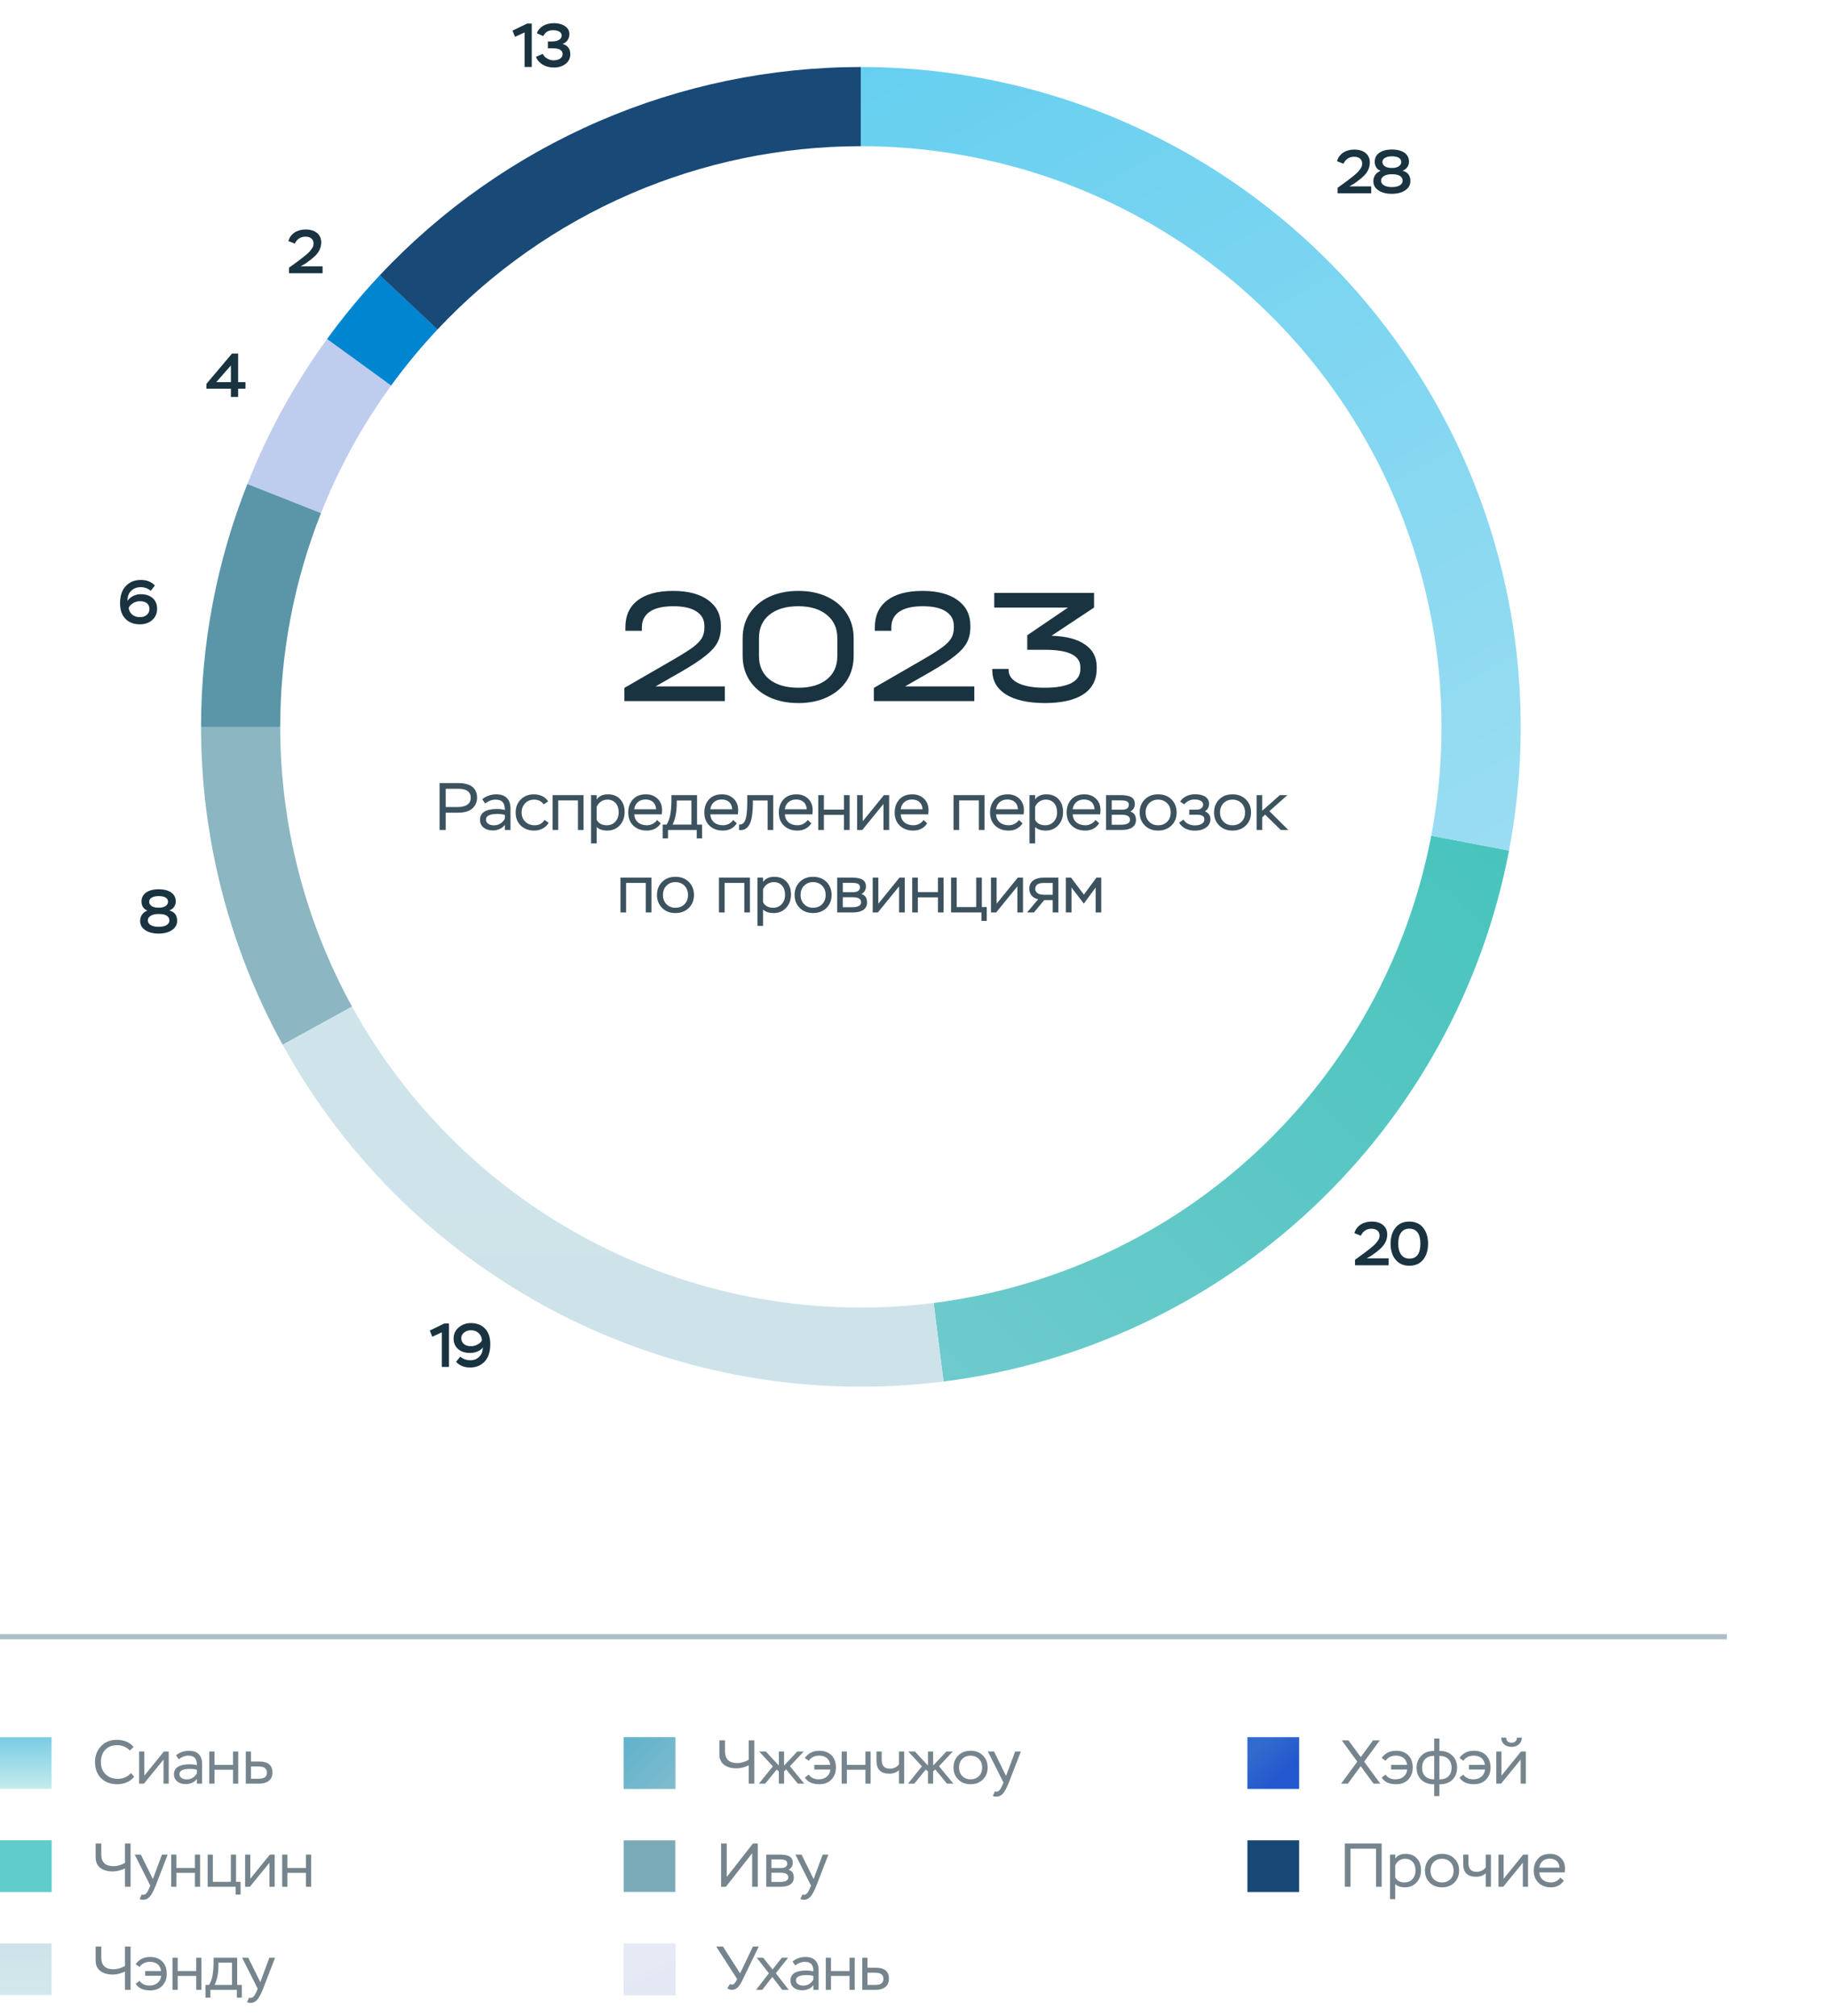 <svg width="355" height="391" viewBox="0 0 355 391" fill="none" xmlns="http://www.w3.org/2000/svg">
<path d="M23.29 117.028C23.29 115.576 23.662 114.448 24.418 113.668C25.174 112.888 26.134 112.492 27.31 112.492C28.45 112.492 29.362 112.852 30.046 113.584L29.242 114.604C28.702 114.136 28.042 113.896 27.286 113.896C26.566 113.896 25.954 114.124 25.462 114.592C24.97 115.06 24.718 115.708 24.73 116.548C25.258 115.78 26.254 115.264 27.274 115.264C29.278 115.264 30.478 116.368 30.478 118.096C30.478 118.984 30.166 119.704 29.542 120.268C28.906 120.832 28.102 121.108 27.118 121.108C25.954 121.108 25.018 120.748 24.334 120.04C23.638 119.332 23.29 118.324 23.29 117.028ZM24.958 117.94C25.114 118.948 25.834 119.716 27.178 119.716C28.198 119.716 28.99 119.08 28.99 118.168C28.99 117.172 28.33 116.62 27.118 116.62C26.626 116.62 26.17 116.764 25.738 117.052C25.306 117.352 25.042 117.64 24.958 117.94Z" fill="#1A3341"/>
<path d="M46.195 77H44.791V75.404H40.039V74.468L44.995 68.6H46.195V74.12H47.623V75.404H46.195V77ZM44.791 70.892L41.959 74.12H44.791V70.892Z" fill="#1A3341"/>
<path d="M30.606 176.068H30.954C31.866 176.068 32.598 175.612 32.598 174.928C32.598 174.208 31.95 173.824 30.762 173.824C29.706 173.824 28.938 174.232 28.938 174.916C28.938 175.588 29.61 176.068 30.606 176.068ZM30.93 177.304H30.642C29.454 177.304 28.674 177.844 28.674 178.528C28.674 179.296 29.466 179.788 30.774 179.788C32.058 179.788 32.862 179.32 32.862 178.552C32.862 177.772 32.166 177.304 30.93 177.304ZM30.786 181.096C29.718 181.096 28.842 180.88 28.182 180.436C27.522 180.004 27.186 179.416 27.186 178.66C27.186 177.736 27.69 176.968 28.59 176.644C27.834 176.32 27.45 175.732 27.45 174.856C27.45 173.416 28.698 172.504 30.774 172.504C32.898 172.504 34.098 173.416 34.098 174.856C34.098 175.624 33.654 176.32 32.838 176.62C33.858 176.872 34.362 177.544 34.362 178.612C34.362 179.38 34.026 179.98 33.354 180.424C32.682 180.868 31.83 181.096 30.786 181.096Z" fill="#1A3341"/>
<path d="M292.732 164.987C287.667 191.539 274.325 215.806 254.62 234.31C234.915 252.813 209.858 264.604 183.04 267.991L181.115 252.752C204.715 249.771 226.765 239.396 244.106 223.113C261.446 206.83 273.187 185.475 277.644 162.109L292.732 164.987Z" fill="url(#paint0_linear_4002_19891)"/>
<path d="M183.037 267.991C157.581 271.206 131.746 266.696 108.884 255.046C86.023 243.397 67.19 225.145 54.83 202.66L68.29 195.26C79.167 215.047 95.74 231.109 115.858 241.361C135.976 251.613 158.711 255.581 181.113 252.752L183.037 267.991Z" fill="url(#paint1_linear_4002_19891)"/>
<path d="M54.824 202.649C44.44 183.754 38.997 162.542 39 140.982L54.36 140.984C54.357 159.957 59.147 178.623 68.285 195.251L54.824 202.649Z" fill="#8BB6C2"/>
<path d="M47.996 93.862C51.95 83.88 57.144 74.434 63.457 65.748L75.882 74.778C70.327 82.422 65.756 90.734 62.276 99.519L47.996 93.862Z" fill="url(#paint2_linear_4002_19891)"/>
<path d="M39 141C39 124.867 42.05 108.88 47.989 93.88L62.27 99.534C57.044 112.734 54.36 126.803 54.36 141L39 141Z" fill="#5A96A8"/>
<path d="M63.448 65.76C66.601 61.421 70.023 57.285 73.695 53.375L84.892 63.89C81.66 67.33 78.649 70.971 75.874 74.789L63.448 65.76Z" fill="#0085D0"/>
<path d="M73.68 53.39C85.649 40.642 100.103 30.481 116.15 23.534C132.197 16.587 149.497 13.002 166.983 13L166.985 28.36C151.597 28.362 136.373 31.517 122.252 37.63C108.13 43.743 95.411 52.685 84.879 63.903L73.68 53.39Z" fill="#184977"/>
<path d="M167 13C185.842 13 204.451 17.16 221.5 25.182C238.548 33.205 253.615 44.892 265.626 59.41C277.636 73.927 286.293 90.918 290.979 109.168C295.664 127.417 296.263 146.477 292.733 164.985L277.645 162.107C280.752 145.82 280.225 129.047 276.101 112.988C271.978 96.928 264.36 81.976 253.791 69.201C243.222 56.425 229.962 46.14 214.96 39.08C199.957 32.02 183.581 28.36 167 28.36V13Z" fill="url(#paint3_linear_4002_19891)"/>
<path d="M260.62 31.766L259.36 31.262C259.78 29.822 261.064 29.018 262.708 29.018C264.616 29.018 265.732 30.014 265.732 31.502C265.732 32.594 265.264 33.482 264.436 34.25C264.016 34.646 263.44 35.09 262.708 35.606L261.748 36.158H265.996V37.502H259.48V36.434L261.376 35.054C261.436 35.006 261.604 34.874 261.904 34.646C262.204 34.418 262.396 34.262 262.492 34.178C262.588 34.094 262.756 33.95 263.008 33.746C263.248 33.542 263.416 33.374 263.524 33.242C263.716 33.002 264.064 32.582 264.172 32.246C264.22 32.078 264.244 31.91 264.244 31.73C264.244 30.914 263.656 30.41 262.684 30.41C261.64 30.41 260.956 30.986 260.62 31.766ZM269.838 32.57H270.186C271.098 32.57 271.83 32.114 271.83 31.43C271.83 30.71 271.182 30.326 269.994 30.326C268.938 30.326 268.17 30.734 268.17 31.418C268.17 32.09 268.842 32.57 269.838 32.57ZM270.162 33.806H269.874C268.686 33.806 267.906 34.346 267.906 35.03C267.906 35.798 268.698 36.29 270.006 36.29C271.29 36.29 272.094 35.822 272.094 35.054C272.094 34.274 271.398 33.806 270.162 33.806ZM270.018 37.598C268.95 37.598 268.074 37.382 267.414 36.938C266.754 36.506 266.418 35.918 266.418 35.162C266.418 34.238 266.922 33.47 267.822 33.146C267.066 32.822 266.682 32.234 266.682 31.358C266.682 29.918 267.93 29.006 270.006 29.006C272.13 29.006 273.33 29.918 273.33 31.358C273.33 32.126 272.886 32.822 272.07 33.122C273.09 33.374 273.594 34.046 273.594 35.114C273.594 35.882 273.258 36.482 272.586 36.926C271.914 37.37 271.062 37.598 270.018 37.598Z" fill="#1A3341"/>
<path d="M263.994 239.709L262.734 239.205C263.154 237.765 264.438 236.961 266.082 236.961C267.99 236.961 269.106 237.957 269.106 239.445C269.106 240.537 268.638 241.425 267.81 242.193C267.39 242.589 266.814 243.033 266.082 243.549L265.122 244.101H269.37V245.445H262.854V244.377L264.75 242.997C264.81 242.949 264.978 242.817 265.278 242.589C265.578 242.361 265.77 242.205 265.866 242.121C265.962 242.037 266.13 241.893 266.382 241.689C266.622 241.485 266.79 241.317 266.898 241.185C267.09 240.945 267.438 240.525 267.546 240.189C267.594 240.021 267.618 239.853 267.618 239.673C267.618 238.857 267.03 238.353 266.058 238.353C265.014 238.353 264.33 238.929 263.994 239.709ZM269.756 241.245C269.756 239.973 270.08 238.941 270.716 238.149C271.352 237.357 272.24 236.961 273.38 236.961C274.532 236.961 275.432 237.357 276.068 238.149C276.704 238.941 277.028 239.973 277.028 241.245C277.028 242.529 276.716 243.561 276.08 244.341C275.444 245.133 274.556 245.529 273.404 245.529C272.252 245.529 271.352 245.133 270.716 244.341C270.08 243.561 269.756 242.529 269.756 241.245ZM271.796 239.097C271.424 239.601 271.244 240.321 271.244 241.245C271.244 242.169 271.436 242.889 271.82 243.393C272.192 243.897 272.72 244.149 273.404 244.149C274.832 244.149 275.54 243.177 275.54 241.245C275.54 239.361 274.82 238.341 273.38 238.341C272.696 238.341 272.168 238.593 271.796 239.097Z" fill="#1A3341"/>
<path d="M83.859 259.305L83.368 258.105L86.188 256.737H87.1V265.161H85.707V258.453L83.859 259.305ZM95.109 260.733C95.109 262.209 94.749 263.325 94.029 264.105C93.297 264.885 92.361 265.269 91.209 265.269C90.069 265.269 89.157 264.909 88.473 264.177L89.277 263.157C89.817 263.625 90.477 263.865 91.233 263.865C91.941 263.865 92.517 263.637 92.973 263.181C93.429 262.737 93.657 262.137 93.657 261.381C93.237 262.017 92.241 262.449 91.185 262.449C90.213 262.449 89.433 262.197 88.857 261.681C88.281 261.165 87.993 260.493 87.993 259.665C87.993 258.789 88.317 258.069 88.977 257.505C89.637 256.941 90.417 256.653 91.341 256.653C92.481 256.653 93.405 257.013 94.089 257.721C94.773 258.429 95.109 259.437 95.109 260.733ZM93.489 259.977C93.477 259.485 93.285 259.041 92.901 258.645C92.505 258.249 91.989 258.045 91.353 258.045C90.849 258.045 90.417 258.189 90.045 258.477C89.673 258.765 89.481 259.137 89.481 259.593C89.481 260.553 90.249 261.141 91.353 261.141C91.809 261.141 92.265 261.021 92.709 260.769C93.153 260.517 93.405 260.253 93.489 259.977Z" fill="#1A3341"/>
<path d="M99.914 7.144L99.422 5.944L102.242 4.576H103.154V13H101.762V6.292L99.914 7.144ZM105.38 7L104.144 6.448C104.576 5.236 105.848 4.492 107.42 4.492C108.308 4.492 109.04 4.684 109.604 5.068C110.168 5.464 110.456 5.968 110.456 6.604C110.456 7.552 109.904 8.284 109.1 8.524C109.952 8.728 110.636 9.34 110.636 10.492C110.636 11.272 110.336 11.908 109.736 12.376C109.124 12.856 108.38 13.096 107.48 13.096C106.52 13.096 105.608 12.868 104.816 12.208C104.42 11.884 104.132 11.476 103.976 11.008L105.296 10.456C105.464 10.828 105.752 11.128 106.148 11.356C106.544 11.584 106.94 11.704 107.36 11.704C108.38 11.704 109.136 11.26 109.136 10.504C109.136 9.652 108.392 9.364 107.096 9.364H106.28V8.044H107.144C108.236 8.044 108.968 7.564 108.968 6.904C108.968 6.58 108.812 6.316 108.5 6.136C108.188 5.956 107.792 5.86 107.3 5.86C106.808 5.86 106.424 5.956 106.124 6.148C105.824 6.34 105.584 6.628 105.38 7Z" fill="#1A3341"/>
<path d="M57.202 47.264L55.942 46.76C56.362 45.32 57.646 44.516 59.29 44.516C61.198 44.516 62.314 45.512 62.314 47C62.314 48.092 61.846 48.98 61.018 49.748C60.598 50.144 60.022 50.588 59.29 51.104L58.33 51.656H62.578V53H56.062V51.932L57.958 50.552C58.018 50.504 58.186 50.372 58.486 50.144C58.786 49.916 58.978 49.76 59.074 49.676C59.17 49.592 59.338 49.448 59.59 49.244C59.83 49.04 59.998 48.872 60.106 48.74C60.298 48.5 60.646 48.08 60.754 47.744C60.802 47.576 60.826 47.408 60.826 47.228C60.826 46.412 60.238 45.908 59.266 45.908C58.222 45.908 57.538 46.484 57.202 47.264Z" fill="#1A3341"/>
<path d="M140.613 133.152V136H121.125V133.44L130.373 128.096C132.186 127.051 133.53 126.208 134.405 125.568C135.28 124.907 135.866 124.299 136.165 123.744C136.485 123.189 136.645 122.528 136.645 121.76V121.44C136.645 120.203 136.122 119.253 135.077 118.592C134.053 117.931 132.57 117.6 130.629 117.6C128.624 117.6 127.098 117.952 126.053 118.656C125.029 119.36 124.517 120.384 124.517 121.728V122.368H121.317V121.696C121.317 119.413 122.117 117.664 123.717 116.448C125.317 115.232 127.6 114.624 130.565 114.624C133.466 114.624 135.738 115.221 137.381 116.416C139.024 117.611 139.845 119.253 139.845 121.344V121.664C139.845 122.795 139.621 123.787 139.173 124.64C138.725 125.493 137.946 126.357 136.837 127.232C135.749 128.107 134.149 129.152 132.037 130.368L127.173 133.152H140.613ZM154.881 136.384C152.748 136.384 150.86 136 149.217 135.232C147.596 134.464 146.327 133.387 145.409 132C144.513 130.613 144.065 129.024 144.065 127.232V123.808C144.065 121.995 144.513 120.395 145.409 119.008C146.327 117.621 147.596 116.544 149.217 115.776C150.86 115.008 152.748 114.624 154.881 114.624C156.993 114.624 158.86 115.008 160.481 115.776C162.103 116.544 163.361 117.621 164.257 119.008C165.153 120.395 165.601 121.995 165.601 123.808V127.232C165.601 129.045 165.153 130.645 164.257 132.032C163.361 133.397 162.103 134.464 160.481 135.232C158.86 136 156.993 136.384 154.881 136.384ZM154.881 133.408C157.228 133.408 159.073 132.864 160.417 131.776C161.761 130.688 162.433 129.184 162.433 127.264V123.776C162.433 121.877 161.751 120.373 160.385 119.264C159.041 118.155 157.196 117.6 154.849 117.6C152.481 117.6 150.615 118.155 149.249 119.264C147.905 120.352 147.233 121.856 147.233 123.776V127.264C147.233 129.184 147.905 130.688 149.249 131.776C150.615 132.864 152.492 133.408 154.881 133.408ZM189.006 133.152V136H169.518V133.44L178.766 128.096C180.579 127.051 181.923 126.208 182.798 125.568C183.672 124.907 184.259 124.299 184.558 123.744C184.878 123.189 185.038 122.528 185.038 121.76V121.44C185.038 120.203 184.515 119.253 183.47 118.592C182.446 117.931 180.963 117.6 179.022 117.6C177.016 117.6 175.491 117.952 174.446 118.656C173.422 119.36 172.91 120.384 172.91 121.728V122.368H169.71V121.696C169.71 119.413 170.51 117.664 172.11 116.448C173.71 115.232 175.992 114.624 178.958 114.624C181.859 114.624 184.131 115.221 185.774 116.416C187.416 117.611 188.238 119.253 188.238 121.344V121.664C188.238 122.795 188.014 123.787 187.566 124.64C187.118 125.493 186.339 126.357 185.23 127.232C184.142 128.107 182.542 129.152 180.43 130.368L175.566 133.152H189.006ZM203.978 123.328C206.815 123.413 208.98 123.979 210.474 125.024C211.988 126.048 212.746 127.477 212.746 129.312V129.728C212.746 131.883 211.882 133.536 210.154 134.688C208.426 135.819 205.908 136.384 202.602 136.384C199.38 136.363 196.884 135.797 195.114 134.688C193.364 133.579 192.49 132.011 192.49 129.984V129.76H195.658V129.984C195.658 131.051 196.276 131.893 197.514 132.512C198.751 133.109 200.458 133.408 202.634 133.408C204.916 133.408 206.644 133.109 207.818 132.512C208.991 131.893 209.578 130.987 209.578 129.792V129.408C209.578 127.168 207.295 126.048 202.73 126.048H199.274V123.232L207.178 117.856H192.874V115.008H212.234V117.856L203.978 123.328Z" fill="#1A3341"/>
<path d="M86.457 157.646V161H85.274V151.9H88.81C91.293 151.9 92.541 152.849 92.541 154.76C92.541 155.579 92.242 156.268 91.644 156.814C91.033 157.373 90.084 157.646 88.797 157.646H86.457ZM88.862 153.005H86.457V156.554H88.771C90.487 156.554 91.319 155.878 91.319 154.747C91.319 153.59 90.5 153.005 88.862 153.005ZM94.115 155.865L93.556 155.046C94.18 154.461 95.26 154.084 96.26 154.084C98.067 154.084 99.029 155.072 99.029 156.827V161H97.938V159.999C97.508 160.623 96.663 161.091 95.572 161.091C94.103 161.091 93.115 160.272 93.115 159.024C93.115 157.607 94.323 156.931 96.352 156.931C96.989 156.931 97.508 156.996 97.938 157.126C97.938 155.813 97.469 155.111 96.13 155.111C95.454 155.111 94.778 155.358 94.115 155.865ZM95.832 160.103C96.338 160.103 96.793 159.96 97.171 159.687C97.547 159.414 97.794 159.102 97.938 158.777V158.088C97.561 157.958 97.079 157.893 96.495 157.893C95.013 157.893 94.272 158.257 94.272 158.985C94.272 159.674 94.895 160.103 95.832 160.103ZM105.649 159.05L106.429 159.609C105.922 160.558 104.778 161.117 103.647 161.117C102.568 161.117 101.697 160.792 101.034 160.155C100.371 159.518 100.033 158.673 100.033 157.607C100.033 156.593 100.358 155.748 101.021 155.085C101.684 154.422 102.529 154.084 103.582 154.084C104.791 154.084 105.87 154.63 106.325 155.462L105.48 156.034C105.025 155.423 104.401 155.111 103.608 155.111C102.906 155.111 102.334 155.345 101.879 155.813C101.424 156.281 101.19 156.879 101.19 157.607C101.19 158.348 101.424 158.946 101.905 159.401C102.373 159.856 102.984 160.09 103.751 160.09C104.557 160.09 105.194 159.739 105.649 159.05ZM113.205 161H112.113V155.267H108.291V161H107.199V154.24H113.205V161ZM115.753 163.6H114.661V154.24H115.753V155.085C116.208 154.422 116.936 154.084 117.937 154.084C118.925 154.084 119.718 154.396 120.303 155.033C120.888 155.67 121.174 156.489 121.174 157.503C121.174 158.543 120.862 159.401 120.238 160.09C119.601 160.779 118.795 161.117 117.807 161.117C116.897 161.117 116.208 160.883 115.753 160.428V163.6ZM117.82 155.111C116.832 155.111 116.065 155.748 115.753 156.515V159.037C116.143 159.739 116.793 160.09 117.716 160.09C118.379 160.09 118.938 159.856 119.367 159.388C119.796 158.92 120.017 158.322 120.017 157.581C120.017 156.073 119.172 155.111 117.82 155.111ZM127.475 159.063L128.177 159.713C127.553 160.649 126.656 161.117 125.473 161.117C124.394 161.117 123.523 160.792 122.86 160.155C122.197 159.518 121.872 158.673 121.872 157.607C121.872 156.58 122.171 155.735 122.782 155.072C123.38 154.409 124.225 154.084 125.317 154.084C126.214 154.084 126.968 154.37 127.553 154.929C128.138 155.488 128.437 156.229 128.437 157.152C128.437 157.451 128.411 157.724 128.372 157.971H123.042C123.107 159.31 124.095 160.09 125.512 160.09C126.305 160.09 127.059 159.674 127.475 159.063ZM125.239 155.085C124.004 155.085 123.198 155.839 123.029 156.983H127.28C127.215 155.787 126.448 155.085 125.239 155.085ZM129.591 162.638H128.551V159.96H129.305C129.994 158.907 130.254 157.425 130.254 154.864V154.24H135.22V159.96H136.195V162.638H135.155V161H129.591V162.638ZM134.128 155.28H131.281V155.748C131.281 157.477 131.008 158.881 130.475 159.96H134.128V155.28ZM142.234 159.063L142.936 159.713C142.312 160.649 141.415 161.117 140.232 161.117C139.153 161.117 138.282 160.792 137.619 160.155C136.956 159.518 136.631 158.673 136.631 157.607C136.631 156.58 136.93 155.735 137.541 155.072C138.139 154.409 138.984 154.084 140.076 154.084C140.973 154.084 141.727 154.37 142.312 154.929C142.897 155.488 143.196 156.229 143.196 157.152C143.196 157.451 143.17 157.724 143.131 157.971H137.801C137.866 159.31 138.854 160.09 140.271 160.09C141.064 160.09 141.818 159.674 142.234 159.063ZM139.998 155.085C138.763 155.085 137.957 155.839 137.788 156.983H142.039C141.974 155.787 141.207 155.085 139.998 155.085ZM150.003 161H148.911V155.28H146.051V155.592C146.051 157.776 145.804 159.284 145.31 160.064C144.816 160.844 144.205 161.104 143.36 161V159.96C144.231 159.96 144.959 159.583 144.959 155.631V154.24H150.003V161ZM156.688 159.063L157.39 159.713C156.766 160.649 155.869 161.117 154.686 161.117C153.607 161.117 152.736 160.792 152.073 160.155C151.41 159.518 151.085 158.673 151.085 157.607C151.085 156.58 151.384 155.735 151.995 155.072C152.593 154.409 153.438 154.084 154.53 154.084C155.427 154.084 156.181 154.37 156.766 154.929C157.351 155.488 157.65 156.229 157.65 157.152C157.65 157.451 157.624 157.724 157.585 157.971H152.255C152.32 159.31 153.308 160.09 154.725 160.09C155.518 160.09 156.272 159.674 156.688 159.063ZM154.452 155.085C153.217 155.085 152.411 155.839 152.242 156.983H156.493C156.428 155.787 155.661 155.085 154.452 155.085ZM164.817 161H163.725V158.075H159.825V161H158.733V154.24H159.825V157.048H163.725V154.24H164.817V161ZM171.393 155.943L167.272 161H166.271V154.24H167.363V159.31L171.471 154.24H172.485V161H171.393V155.943ZM179.162 159.063L179.864 159.713C179.24 160.649 178.343 161.117 177.16 161.117C176.081 161.117 175.21 160.792 174.547 160.155C173.884 159.518 173.559 158.673 173.559 157.607C173.559 156.58 173.858 155.735 174.469 155.072C175.067 154.409 175.912 154.084 177.004 154.084C177.901 154.084 178.655 154.37 179.24 154.929C179.825 155.488 180.124 156.229 180.124 157.152C180.124 157.451 180.098 157.724 180.059 157.971H174.729C174.794 159.31 175.782 160.09 177.199 160.09C177.992 160.09 178.746 159.674 179.162 159.063ZM176.926 155.085C175.691 155.085 174.885 155.839 174.716 156.983H178.967C178.902 155.787 178.135 155.085 176.926 155.085ZM190.981 161H189.889V155.267H186.067V161H184.975V154.24H190.981V161ZM197.663 159.063L198.365 159.713C197.741 160.649 196.844 161.117 195.661 161.117C194.582 161.117 193.711 160.792 193.048 160.155C192.385 159.518 192.06 158.673 192.06 157.607C192.06 156.58 192.359 155.735 192.97 155.072C193.568 154.409 194.413 154.084 195.505 154.084C196.402 154.084 197.156 154.37 197.741 154.929C198.326 155.488 198.625 156.229 198.625 157.152C198.625 157.451 198.599 157.724 198.56 157.971H193.23C193.295 159.31 194.283 160.09 195.7 160.09C196.493 160.09 197.247 159.674 197.663 159.063ZM195.427 155.085C194.192 155.085 193.386 155.839 193.217 156.983H197.468C197.403 155.787 196.636 155.085 195.427 155.085ZM200.8 163.6H199.708V154.24H200.8V155.085C201.255 154.422 201.983 154.084 202.984 154.084C203.972 154.084 204.765 154.396 205.35 155.033C205.935 155.67 206.221 156.489 206.221 157.503C206.221 158.543 205.909 159.401 205.285 160.09C204.648 160.779 203.842 161.117 202.854 161.117C201.944 161.117 201.255 160.883 200.8 160.428V163.6ZM202.867 155.111C201.879 155.111 201.112 155.748 200.8 156.515V159.037C201.19 159.739 201.84 160.09 202.763 160.09C203.426 160.09 203.985 159.856 204.414 159.388C204.843 158.92 205.064 158.322 205.064 157.581C205.064 156.073 204.219 155.111 202.867 155.111ZM212.523 159.063L213.225 159.713C212.601 160.649 211.704 161.117 210.521 161.117C209.442 161.117 208.571 160.792 207.908 160.155C207.245 159.518 206.92 158.673 206.92 157.607C206.92 156.58 207.219 155.735 207.83 155.072C208.428 154.409 209.273 154.084 210.365 154.084C211.262 154.084 212.016 154.37 212.601 154.929C213.186 155.488 213.485 156.229 213.485 157.152C213.485 157.451 213.459 157.724 213.42 157.971H208.09C208.155 159.31 209.143 160.09 210.56 160.09C211.353 160.09 212.107 159.674 212.523 159.063ZM210.287 155.085C209.052 155.085 208.246 155.839 208.077 156.983H212.328C212.263 155.787 211.496 155.085 210.287 155.085ZM217.584 161H214.568V154.24H217.376C219.261 154.24 220.145 154.721 220.145 155.969C220.145 156.593 219.859 157.087 219.274 157.438C220.002 157.659 220.366 158.192 220.366 159.063C220.366 160.324 219.365 161 217.584 161ZM217.597 158.049H215.66V159.986H217.467C218.624 159.986 219.209 159.661 219.209 159.011C219.209 158.374 218.676 158.049 217.597 158.049ZM217.337 155.254H215.66V157.061H217.714C218.507 157.061 218.988 156.736 218.988 156.125C218.988 155.436 218.429 155.254 217.337 155.254ZM221.082 157.607C221.082 156.58 221.42 155.735 222.083 155.072C222.746 154.409 223.604 154.084 224.657 154.084C225.723 154.084 226.594 154.409 227.257 155.072C227.92 155.735 228.258 156.58 228.258 157.607C228.258 158.634 227.92 159.466 227.257 160.129C226.581 160.792 225.71 161.117 224.657 161.117C223.604 161.117 222.746 160.792 222.083 160.129C221.42 159.466 221.082 158.634 221.082 157.607ZM222.239 157.607C222.239 158.322 222.46 158.92 222.915 159.388C223.37 159.856 223.942 160.09 224.657 160.09C225.372 160.09 225.97 159.856 226.425 159.401C226.88 158.946 227.101 158.348 227.101 157.607C227.101 156.866 226.867 156.268 226.412 155.8C225.944 155.345 225.359 155.111 224.657 155.111C223.955 155.111 223.383 155.345 222.928 155.8C222.473 156.255 222.239 156.866 222.239 157.607ZM231.783 161.13C230.392 161.13 229.365 160.61 228.728 159.583L229.586 158.985C229.963 159.674 230.795 160.116 231.796 160.116C232.875 160.116 233.642 159.674 233.642 158.946C233.642 158.348 233.187 158.049 232.29 158.049H230.704V157.061H232.212C232.875 157.061 233.395 156.671 233.395 156.086C233.395 155.449 232.719 155.085 231.744 155.085C230.925 155.085 230.249 155.397 229.742 156.034L228.936 155.501C229.391 154.721 230.431 154.071 231.848 154.071C233.551 154.071 234.552 154.786 234.552 155.917C234.552 156.554 234.279 157.048 233.746 157.373C234.526 157.75 234.799 158.205 234.799 158.92C234.799 159.609 234.513 160.142 233.954 160.532C233.395 160.935 232.667 161.13 231.783 161.13ZM235.51 157.607C235.51 156.58 235.848 155.735 236.511 155.072C237.174 154.409 238.032 154.084 239.085 154.084C240.151 154.084 241.022 154.409 241.685 155.072C242.348 155.735 242.686 156.58 242.686 157.607C242.686 158.634 242.348 159.466 241.685 160.129C241.009 160.792 240.138 161.117 239.085 161.117C238.032 161.117 237.174 160.792 236.511 160.129C235.848 159.466 235.51 158.634 235.51 157.607ZM236.667 157.607C236.667 158.322 236.888 158.92 237.343 159.388C237.798 159.856 238.37 160.09 239.085 160.09C239.8 160.09 240.398 159.856 240.853 159.401C241.308 158.946 241.529 158.348 241.529 157.607C241.529 156.866 241.295 156.268 240.84 155.8C240.372 155.345 239.787 155.111 239.085 155.111C238.383 155.111 237.811 155.345 237.356 155.8C236.901 156.255 236.667 156.866 236.667 157.607ZM244.86 161H243.768V154.24H244.86V157.269L248.279 154.24H249.748L246.251 157.347L249.917 161H248.461L245.419 158.023L244.86 158.543V161ZM126.369 177H125.277V171.267H121.455V177H120.363V170.24H126.369V177ZM127.447 173.607C127.447 172.58 127.785 171.735 128.448 171.072C129.111 170.409 129.969 170.084 131.022 170.084C132.088 170.084 132.959 170.409 133.622 171.072C134.285 171.735 134.623 172.58 134.623 173.607C134.623 174.634 134.285 175.466 133.622 176.129C132.946 176.792 132.075 177.117 131.022 177.117C129.969 177.117 129.111 176.792 128.448 176.129C127.785 175.466 127.447 174.634 127.447 173.607ZM128.604 173.607C128.604 174.322 128.825 174.92 129.28 175.388C129.735 175.856 130.307 176.09 131.022 176.09C131.737 176.09 132.335 175.856 132.79 175.401C133.245 174.946 133.466 174.348 133.466 173.607C133.466 172.866 133.232 172.268 132.777 171.8C132.309 171.345 131.724 171.111 131.022 171.111C130.32 171.111 129.748 171.345 129.293 171.8C128.838 172.255 128.604 172.866 128.604 173.607ZM145.479 177H144.387V171.267H140.565V177H139.473V170.24H145.479V177ZM148.026 179.6H146.934V170.24H148.026V171.085C148.481 170.422 149.209 170.084 150.21 170.084C151.198 170.084 151.991 170.396 152.576 171.033C153.161 171.67 153.447 172.489 153.447 173.503C153.447 174.543 153.135 175.401 152.511 176.09C151.874 176.779 151.068 177.117 150.08 177.117C149.17 177.117 148.481 176.883 148.026 176.428V179.6ZM150.093 171.111C149.105 171.111 148.338 171.748 148.026 172.515V175.037C148.416 175.739 149.066 176.09 149.989 176.09C150.652 176.09 151.211 175.856 151.64 175.388C152.069 174.92 152.29 174.322 152.29 173.581C152.29 172.073 151.445 171.111 150.093 171.111ZM154.146 173.607C154.146 172.58 154.484 171.735 155.147 171.072C155.81 170.409 156.668 170.084 157.721 170.084C158.787 170.084 159.658 170.409 160.321 171.072C160.984 171.735 161.322 172.58 161.322 173.607C161.322 174.634 160.984 175.466 160.321 176.129C159.645 176.792 158.774 177.117 157.721 177.117C156.668 177.117 155.81 176.792 155.147 176.129C154.484 175.466 154.146 174.634 154.146 173.607ZM155.303 173.607C155.303 174.322 155.524 174.92 155.979 175.388C156.434 175.856 157.006 176.09 157.721 176.09C158.436 176.09 159.034 175.856 159.489 175.401C159.944 174.946 160.165 174.348 160.165 173.607C160.165 172.866 159.931 172.268 159.476 171.8C159.008 171.345 158.423 171.111 157.721 171.111C157.019 171.111 156.447 171.345 155.992 171.8C155.537 172.255 155.303 172.866 155.303 173.607ZM165.42 177H162.404V170.24H165.212C167.097 170.24 167.981 170.721 167.981 171.969C167.981 172.593 167.695 173.087 167.11 173.438C167.838 173.659 168.202 174.192 168.202 175.063C168.202 176.324 167.201 177 165.42 177ZM165.433 174.049H163.496V175.986H165.303C166.46 175.986 167.045 175.661 167.045 175.011C167.045 174.374 166.512 174.049 165.433 174.049ZM165.173 171.254H163.496V173.061H165.55C166.343 173.061 166.824 172.736 166.824 172.125C166.824 171.436 166.265 171.254 165.173 171.254ZM174.416 171.943L170.295 177H169.294V170.24H170.386V175.31L174.494 170.24H175.508V177H174.416V171.943ZM183.043 177H181.951V174.075H178.051V177H176.959V170.24H178.051V173.048H181.951V170.24H183.043V177ZM190.386 177H184.497V170.24H185.589V175.96H189.372V170.24H190.464V175.96H191.413V178.638H190.386V177ZM197.36 171.943L193.239 177H192.238V170.24H193.33V175.31L197.438 170.24H198.452V177H197.36V171.943ZM202.594 170.24H205.311V177H204.219V174.608H202.568L200.566 177H199.24L201.398 174.439C200.358 174.244 199.669 173.451 199.669 172.411C199.669 171.124 200.566 170.24 202.594 170.24ZM200.826 172.437C200.826 173.1 201.45 173.568 202.438 173.568H204.219V171.28H202.464C201.372 171.28 200.826 171.67 200.826 172.437ZM207.86 177H206.768V170.24H207.769L210.265 173.542L212.696 170.24H213.632V177H212.54V172.164L210.252 175.284L207.86 172.164V177Z" fill="#3C525E"/>
<g opacity="0.8">
<rect opacity="0.9" y="337" width="10" height="10" fill="url(#paint4_linear_4002_19891)"/>
</g>
<path d="M25.404 343.936L26.028 344.632C25.392 345.532 24.12 346.108 22.764 346.108C21.444 346.108 20.388 345.712 19.608 344.932C18.828 344.152 18.432 343.108 18.432 341.8C18.432 340.564 18.828 339.544 19.608 338.716C20.388 337.9 21.408 337.492 22.68 337.492C24.12 337.492 25.296 338.068 25.908 338.884L25.2 339.568C24.516 338.884 23.676 338.536 22.704 338.536C21.732 338.536 20.976 338.836 20.412 339.436C19.848 340.036 19.572 340.828 19.572 341.8C19.572 342.784 19.872 343.576 20.472 344.164C21.072 344.764 21.864 345.064 22.836 345.064C23.88 345.064 24.732 344.692 25.404 343.936ZM31.722 341.332L27.918 346H26.994V339.76H28.002V344.44L31.794 339.76H32.73V346H31.722V341.332ZM34.669 341.26L34.153 340.504C34.729 339.964 35.725 339.616 36.649 339.616C38.317 339.616 39.205 340.528 39.205 342.148V346H38.197V345.076C37.801 345.652 37.021 346.084 36.013 346.084C34.657 346.084 33.745 345.328 33.745 344.176C33.745 342.868 34.861 342.244 36.733 342.244C37.321 342.244 37.801 342.304 38.197 342.424C38.197 341.212 37.765 340.564 36.529 340.564C35.905 340.564 35.281 340.792 34.669 341.26ZM36.253 345.172C36.721 345.172 37.141 345.04 37.489 344.788C37.837 344.536 38.065 344.248 38.197 343.948V343.312C37.849 343.192 37.405 343.132 36.865 343.132C35.497 343.132 34.813 343.468 34.813 344.14C34.813 344.776 35.389 345.172 36.253 345.172ZM46.215 346H45.207V343.3H41.607V346H40.599V339.76H41.607V342.352H45.207V339.76H46.215V346ZM50.197 346H47.677V339.76H48.685V341.704H50.293C51.997 341.704 52.849 342.412 52.849 343.84C52.849 345.1 52.057 346 50.197 346ZM50.161 342.664H48.685V345.04H50.161C51.313 345.04 51.781 344.632 51.781 343.852C51.781 343.06 51.241 342.664 50.161 342.664Z" fill="#1A3341" fill-opacity="0.6"/>
<rect width="10" height="10" transform="translate(0 357)" fill="#60CCCC"/>
<rect opacity="0.7" y="357" width="10" height="10" fill="#60CCCC"/>
<path d="M24.24 357.6H25.332V366H24.24V362.424C23.988 362.58 23.628 362.724 23.172 362.844C22.716 362.964 22.272 363.024 21.828 363.024C20.856 363.024 20.076 362.796 19.464 362.34C18.852 361.884 18.552 361.188 18.552 360.264V357.6H19.644V359.736C19.644 361.248 20.436 362.004 22.02 362.004C22.752 362.004 23.496 361.788 24.24 361.368V357.6ZM27.091 368.376L27.487 367.5C27.583 367.536 27.667 367.56 27.751 367.56C28.219 367.56 28.543 367.236 28.963 366.24L29.155 365.772L26.131 359.76H27.319L29.659 364.5L31.423 359.76H32.527L30.151 365.904C29.743 366.912 29.359 367.596 29.011 367.968C28.651 368.34 28.243 368.52 27.787 368.52C27.523 368.52 27.295 368.472 27.091 368.376ZM38.821 366H37.813V363.3H34.213V366H33.205V359.76H34.213V362.352H37.813V359.76H38.821V366ZM45.719 366H40.283V359.76H41.291V365.04H44.783V359.76H45.791V365.04H46.667V367.512H45.719V366ZM52.276 361.332L48.472 366H47.548V359.76H48.556V364.44L52.348 359.76H53.284V366H52.276V361.332ZM60.36 366H59.352V363.3H55.752V366H54.744V359.76H55.752V362.352H59.352V359.76H60.36V366Z" fill="#1A3341" fill-opacity="0.6"/>
<rect width="10" height="10" transform="translate(0 377)" fill="url(#paint5_linear_4002_19891)"/>
<path d="M24.24 377.6H25.332V386H24.24V382.424C23.988 382.58 23.628 382.724 23.172 382.844C22.716 382.964 22.272 383.024 21.828 383.024C20.856 383.024 20.076 382.796 19.464 382.34C18.852 381.884 18.552 381.188 18.552 380.264V377.6H19.644V379.736C19.644 381.248 20.436 382.004 22.02 382.004C22.752 382.004 23.496 381.788 24.24 381.368V377.6ZM31.279 383.264H28.159V382.352H31.255C31.099 381.164 30.295 380.564 29.095 380.564C28.195 380.564 27.523 380.9 27.079 381.56L26.311 381.02C26.971 380.084 27.907 379.616 29.119 379.616C30.115 379.616 30.895 379.904 31.483 380.492C32.059 381.08 32.347 381.872 32.347 382.868C32.347 383.816 32.059 384.596 31.483 385.196C30.907 385.808 30.115 386.108 29.119 386.108C27.787 386.108 26.863 385.676 26.323 384.812L27.079 384.248C27.499 384.86 28.159 385.16 29.035 385.16C30.295 385.16 31.171 384.38 31.279 383.264ZM39.078 386H38.071V383.3H34.471V386H33.462V379.76H34.471V382.352H38.071V379.76H39.078V386ZM40.817 387.512H39.857V385.04H40.553C41.189 384.068 41.429 382.7 41.429 380.336V379.76H46.013V385.04H46.913V387.512H45.953V386H40.817V387.512ZM45.005 380.72H42.377V381.152C42.377 382.748 42.125 384.044 41.633 385.04H45.005V380.72ZM47.927 388.376L48.323 387.5C48.419 387.536 48.503 387.56 48.587 387.56C49.055 387.56 49.379 387.236 49.799 386.24L49.991 385.772L46.967 379.76H48.155L50.495 384.5L52.259 379.76H53.363L50.987 385.904C50.579 386.912 50.195 387.596 49.847 387.968C49.487 388.34 49.079 388.52 48.623 388.52C48.359 388.52 48.131 388.472 47.927 388.376Z" fill="#1A3341" fill-opacity="0.6"/>
<rect width="10" height="10" transform="translate(121 337)" fill="#5A96A8"/>
<rect opacity="0.5" x="121" y="337" width="10" height="10" fill="url(#paint6_linear_4002_19891)"/>
<path d="M145.24 337.6H146.332V346H145.24V342.424C144.988 342.58 144.628 342.724 144.172 342.844C143.716 342.964 143.272 343.024 142.828 343.024C141.856 343.024 141.076 342.796 140.464 342.34C139.852 341.884 139.552 341.188 139.552 340.264V337.6H140.644V339.736C140.644 341.248 141.436 342.004 143.02 342.004C143.752 342.004 144.496 341.788 145.24 341.368V337.6ZM147.215 346L149.927 342.64L147.275 339.76H148.559L151.091 342.484V339.76H152.099V342.484L154.667 339.76H155.915L153.239 342.616L156.023 346H154.775L152.507 343.228L152.099 343.612V346H151.091V343.624L150.659 343.276L148.439 346H147.215ZM161.091 343.264H157.971V342.352H161.067C160.911 341.164 160.107 340.564 158.907 340.564C158.007 340.564 157.335 340.9 156.891 341.56L156.123 341.02C156.783 340.084 157.719 339.616 158.931 339.616C159.927 339.616 160.707 339.904 161.295 340.492C161.871 341.08 162.159 341.872 162.159 342.868C162.159 343.816 161.871 344.596 161.295 345.196C160.719 345.808 159.927 346.108 158.931 346.108C157.599 346.108 156.675 345.676 156.135 344.812L156.891 344.248C157.311 344.86 157.971 345.16 158.847 345.16C160.107 345.16 160.983 344.38 161.091 343.264ZM168.891 346H167.883V343.3H164.283V346H163.275V339.76H164.283V342.352H167.883V339.76H168.891V346ZM174.397 339.76H175.405V346H174.397V343.372C173.941 343.828 173.305 344.056 172.489 344.056C170.845 344.056 170.029 343.228 170.029 341.572V339.76H171.037V341.296C171.037 342.556 171.565 343.096 172.669 343.096C173.389 343.096 174.073 342.712 174.397 342.244V339.76ZM176.137 346L178.849 342.64L176.197 339.76H177.481L180.013 342.484V339.76H181.021V342.484L183.589 339.76H184.837L182.161 342.616L184.945 346H183.697L181.429 343.228L181.021 343.612V346H180.013V343.624L179.581 343.276L177.361 346H176.137ZM184.97 342.868C184.97 341.92 185.282 341.14 185.894 340.528C186.506 339.916 187.298 339.616 188.27 339.616C189.254 339.616 190.058 339.916 190.67 340.528C191.282 341.14 191.594 341.92 191.594 342.868C191.594 343.816 191.282 344.584 190.67 345.196C190.046 345.808 189.242 346.108 188.27 346.108C187.298 346.108 186.506 345.808 185.894 345.196C185.282 344.584 184.97 343.816 184.97 342.868ZM186.038 342.868C186.038 343.528 186.242 344.08 186.662 344.512C187.082 344.944 187.61 345.16 188.27 345.16C188.93 345.16 189.482 344.944 189.902 344.524C190.322 344.104 190.526 343.552 190.526 342.868C190.526 342.184 190.31 341.632 189.89 341.2C189.458 340.78 188.918 340.564 188.27 340.564C187.622 340.564 187.094 340.78 186.674 341.2C186.254 341.62 186.038 342.184 186.038 342.868ZM192.599 348.376L192.995 347.5C193.091 347.536 193.175 347.56 193.259 347.56C193.727 347.56 194.051 347.236 194.471 346.24L194.663 345.772L191.639 339.76H192.827L195.167 344.5L196.931 339.76H198.035L195.659 345.904C195.251 346.912 194.867 347.596 194.519 347.968C194.159 348.34 193.751 348.52 193.295 348.52C193.031 348.52 192.803 348.472 192.599 348.376Z" fill="#1A3341" fill-opacity="0.6"/>
<g opacity="0.8">
<rect width="10" height="10" transform="translate(121 357)" fill="#5A96A8"/>
</g>
<path d="M145.912 359.496L140.812 366H139.888V357.6H140.98V364.104L146.068 357.6H147.004V366H145.912V359.496ZM151.422 366H148.638V359.76H151.23C152.97 359.76 153.786 360.204 153.786 361.356C153.786 361.932 153.522 362.388 152.982 362.712C153.654 362.916 153.99 363.408 153.99 364.212C153.99 365.376 153.066 366 151.422 366ZM151.434 363.276H149.646V365.064H151.314C152.382 365.064 152.922 364.764 152.922 364.164C152.922 363.576 152.43 363.276 151.434 363.276ZM151.194 360.696H149.646V362.364H151.542C152.274 362.364 152.718 362.064 152.718 361.5C152.718 360.864 152.202 360.696 151.194 360.696ZM155.263 368.376L155.659 367.5C155.755 367.536 155.839 367.56 155.923 367.56C156.391 367.56 156.715 367.236 157.135 366.24L157.327 365.772L154.303 359.76H155.491L157.831 364.5L159.595 359.76H160.699L158.323 365.904C157.915 366.912 157.531 367.596 157.183 367.968C156.823 368.34 156.415 368.52 155.959 368.52C155.695 368.52 155.467 368.472 155.263 368.376Z" fill="#1A3341" fill-opacity="0.6"/>
<rect width="10" height="10" transform="translate(121 377)" fill="url(#paint7_linear_4002_19891)"/>
<rect opacity="0.7" x="121" y="377" width="10" height="10" fill="#F7F7F8"/>
<path d="M141.088 385.664L141.628 384.86C141.748 384.944 141.88 384.992 142.012 384.992C142.336 384.992 142.66 384.632 143.008 383.912L138.94 377.6H140.248L143.572 382.796L146.056 377.6H147.184L144.04 384.08C143.416 385.388 142.84 386 141.976 386C141.604 386 141.316 385.892 141.088 385.664ZM151.669 379.76H152.893L150.505 382.772L153.013 386H151.753L149.821 383.492L147.865 386H146.665L149.161 382.784L146.797 379.76H148.057L149.857 382.052L151.669 379.76ZM154.263 381.26L153.747 380.504C154.323 379.964 155.319 379.616 156.243 379.616C157.911 379.616 158.799 380.528 158.799 382.148V386H157.791V385.076C157.395 385.652 156.615 386.084 155.607 386.084C154.251 386.084 153.339 385.328 153.339 384.176C153.339 382.868 154.455 382.244 156.327 382.244C156.915 382.244 157.395 382.304 157.791 382.424C157.791 381.212 157.359 380.564 156.123 380.564C155.499 380.564 154.875 380.792 154.263 381.26ZM155.847 385.172C156.315 385.172 156.735 385.04 157.083 384.788C157.431 384.536 157.659 384.248 157.791 383.948V383.312C157.443 383.192 156.999 383.132 156.459 383.132C155.091 383.132 154.407 383.468 154.407 384.14C154.407 384.776 154.983 385.172 155.847 385.172ZM165.809 386H164.801V383.3H161.201V386H160.193V379.76H161.201V382.352H164.801V379.76H165.809V386ZM169.791 386H167.271V379.76H168.279V381.704H169.887C171.591 381.704 172.443 382.412 172.443 383.84C172.443 385.1 171.651 386 169.791 386ZM169.755 382.664H168.279V385.04H169.755C170.907 385.04 171.375 384.632 171.375 383.852C171.375 383.06 170.835 382.664 169.755 382.664Z" fill="#1A3341" fill-opacity="0.6"/>
<rect width="10" height="10" transform="translate(242 337)" fill="#0085D0"/>
<rect opacity="0.6" x="242" y="337" width="10" height="10" fill="url(#paint8_linear_4002_19891)"/>
<path d="M266.348 337.6H267.668L264.632 341.728L267.764 346H266.456L263.96 342.604L261.464 346H260.156L263.3 341.728L260.288 337.6H261.584L263.972 340.852L266.348 337.6ZM272.986 343.264H269.866V342.352H272.962C272.806 341.164 272.002 340.564 270.802 340.564C269.902 340.564 269.23 340.9 268.786 341.56L268.018 341.02C268.678 340.084 269.614 339.616 270.826 339.616C271.822 339.616 272.602 339.904 273.19 340.492C273.766 341.08 274.054 341.872 274.054 342.868C274.054 343.816 273.766 344.596 273.19 345.196C272.614 345.808 271.822 346.108 270.826 346.108C269.494 346.108 268.57 345.676 268.03 344.812L268.786 344.248C269.206 344.86 269.866 345.16 270.742 345.16C272.002 345.16 272.878 344.38 272.986 343.264ZM279.226 348.4H278.218V346.12H278.146C277.102 346.12 276.286 345.82 275.698 345.22C275.098 344.62 274.798 343.84 274.798 342.892C274.798 341.992 275.098 341.236 275.698 340.6C276.298 339.964 277.114 339.652 278.134 339.652H278.218V337.24H279.226V339.652H279.322C280.318 339.652 281.134 339.952 281.746 340.564C282.358 341.176 282.658 341.956 282.658 342.892C282.658 343.84 282.358 344.62 281.77 345.22C281.17 345.82 280.342 346.12 279.298 346.12H279.226V348.4ZM275.866 342.892C275.866 344.284 276.67 345.16 278.146 345.16H278.218V340.612H278.134C276.682 340.612 275.866 341.536 275.866 342.892ZM279.298 340.612H279.226V345.16H279.298C280.798 345.16 281.59 344.296 281.59 342.892C281.59 341.56 280.75 340.612 279.298 340.612ZM288.08 343.264H284.96V342.352H288.056C287.9 341.164 287.096 340.564 285.896 340.564C284.996 340.564 284.324 340.9 283.88 341.56L283.112 341.02C283.772 340.084 284.708 339.616 285.92 339.616C286.916 339.616 287.696 339.904 288.284 340.492C288.86 341.08 289.148 341.872 289.148 342.868C289.148 343.816 288.86 344.596 288.284 345.196C287.708 345.808 286.916 346.108 285.92 346.108C284.588 346.108 283.664 345.676 283.124 344.812L283.88 344.248C284.3 344.86 284.96 345.16 285.836 345.16C287.096 345.16 287.972 344.38 288.08 343.264ZM294.991 341.332L291.187 346H290.263V339.76H291.271V344.44L295.063 339.76H295.999V346H294.991V341.332ZM291.223 337.072H292.171C292.183 337.66 292.567 338.056 293.239 338.056C293.875 338.056 294.271 337.66 294.271 337.072H295.219C295.207 338.164 294.355 338.86 293.239 338.86C292.039 338.86 291.235 338.176 291.223 337.072Z" fill="#1A3341" fill-opacity="0.6"/>
<rect width="10" height="10" transform="translate(242 357)" fill="#184977"/>
<rect opacity="0.5" x="242" y="357" width="10" height="10" fill="#184977"/>
<path d="M268.028 366H266.936V358.62H261.98V366H260.888V357.6H268.028V366ZM270.658 368.4H269.65V359.76H270.658V360.54C271.078 359.928 271.75 359.616 272.674 359.616C273.586 359.616 274.318 359.904 274.858 360.492C275.398 361.08 275.662 361.836 275.662 362.772C275.662 363.732 275.374 364.524 274.798 365.16C274.21 365.796 273.466 366.108 272.554 366.108C271.714 366.108 271.078 365.892 270.658 365.472V368.4ZM272.566 360.564C271.654 360.564 270.946 361.152 270.658 361.86V364.188C271.018 364.836 271.618 365.16 272.47 365.16C273.082 365.16 273.598 364.944 273.994 364.512C274.39 364.08 274.594 363.528 274.594 362.844C274.594 361.452 273.814 360.564 272.566 360.564ZM276.427 362.868C276.427 361.92 276.739 361.14 277.351 360.528C277.963 359.916 278.755 359.616 279.727 359.616C280.711 359.616 281.515 359.916 282.127 360.528C282.739 361.14 283.051 361.92 283.051 362.868C283.051 363.816 282.739 364.584 282.127 365.196C281.503 365.808 280.699 366.108 279.727 366.108C278.755 366.108 277.963 365.808 277.351 365.196C276.739 364.584 276.427 363.816 276.427 362.868ZM277.495 362.868C277.495 363.528 277.699 364.08 278.119 364.512C278.539 364.944 279.067 365.16 279.727 365.16C280.387 365.16 280.939 364.944 281.359 364.524C281.779 364.104 281.983 363.552 281.983 362.868C281.983 362.184 281.767 361.632 281.347 361.2C280.915 360.78 280.375 360.564 279.727 360.564C279.079 360.564 278.551 360.78 278.131 361.2C277.711 361.62 277.495 362.184 277.495 362.868ZM288.214 359.76H289.222V366H288.214V363.372C287.758 363.828 287.122 364.056 286.306 364.056C284.662 364.056 283.846 363.228 283.846 361.572V359.76H284.854V361.296C284.854 362.556 285.382 363.096 286.486 363.096C287.206 363.096 287.89 362.712 288.214 362.244V359.76ZM295.413 361.332L291.609 366H290.685V359.76H291.693V364.44L295.485 359.76H296.421V366H295.413V361.332ZM302.704 364.212L303.352 364.812C302.776 365.676 301.948 366.108 300.856 366.108C299.86 366.108 299.056 365.808 298.444 365.22C297.832 364.632 297.532 363.852 297.532 362.868C297.532 361.92 297.808 361.14 298.372 360.528C298.924 359.916 299.704 359.616 300.712 359.616C301.54 359.616 302.236 359.88 302.776 360.396C303.316 360.912 303.592 361.596 303.592 362.448C303.592 362.724 303.568 362.976 303.532 363.204H298.612C298.672 364.44 299.584 365.16 300.892 365.16C301.624 365.16 302.32 364.776 302.704 364.212ZM300.64 360.54C299.5 360.54 298.756 361.236 298.6 362.292H302.524C302.464 361.188 301.756 360.54 300.64 360.54Z" fill="#1A3341" fill-opacity="0.6"/>
<rect y="317" width="335" height="1" fill="#ABBEC9"/>
<defs>
<linearGradient id="paint0_linear_4002_19891" x1="295" y1="141" x2="153.666" y2="291.927" gradientUnits="userSpaceOnUse">
<stop offset="0" stop-color="#43C3BB"/>
<stop offset="1" stop-color="#78CCD1"/>
</linearGradient>
<linearGradient id="paint1_linear_4002_19891" x1="167" y1="269" x2="167" y2="13" gradientUnits="userSpaceOnUse">
<stop offset="0" stop-color="#CDE3E9"/>
<stop offset="1" stop-color="#D3E8ED"/>
</linearGradient>
<linearGradient id="paint2_linear_4002_19891" x1="167" y1="19.214" x2="64.6" y2="64.2" gradientUnits="userSpaceOnUse">
<stop offset="0" stop-color="#B7C6EF"/>
<stop offset="0.559" stop-color="#BECCEE"/>
</linearGradient>
<linearGradient id="paint3_linear_4002_19891" x1="167" y1="13" x2="281.643" y2="220.583" gradientUnits="userSpaceOnUse">
<stop offset="0" stop-color="#66CFF0"/>
<stop offset="1" stop-color="#A6E0F2"/>
</linearGradient>
<linearGradient id="paint4_linear_4002_19891" x1="5" y1="337" x2="5" y2="347" gradientUnits="userSpaceOnUse">
<stop offset="0" stop-color="#45B8DB"/>
<stop offset="1" stop-color="#ADE4E4"/>
</linearGradient>
<linearGradient id="paint5_linear_4002_19891" x1="5" y1="0" x2="5" y2="10" gradientUnits="userSpaceOnUse">
<stop offset="0" stop-color="#CDE3E9"/>
<stop offset="1" stop-color="#D3E8ED"/>
</linearGradient>
<linearGradient id="paint6_linear_4002_19891" x1="121" y1="337.5" x2="130.5" y2="347" gradientUnits="userSpaceOnUse">
<stop offset="0" stop-color="#66CFF0"/>
<stop offset="1" stop-color="#A6E0F2"/>
</linearGradient>
<linearGradient id="paint7_linear_4002_19891" x1="9.757" y1="5" x2="8" y2="1" gradientUnits="userSpaceOnUse">
<stop offset="0" stop-color="#B7C6EF"/>
<stop offset="0.559" stop-color="#BECCEE"/>
</linearGradient>
<linearGradient id="paint8_linear_4002_19891" x1="247.261" y1="336.261" x2="252" y2="341.435" gradientUnits="userSpaceOnUse">
<stop offset="0" stop-color="#5358CC"/>
<stop offset="1" stop-color="#3B38CE"/>
</linearGradient>
</defs>
</svg>
